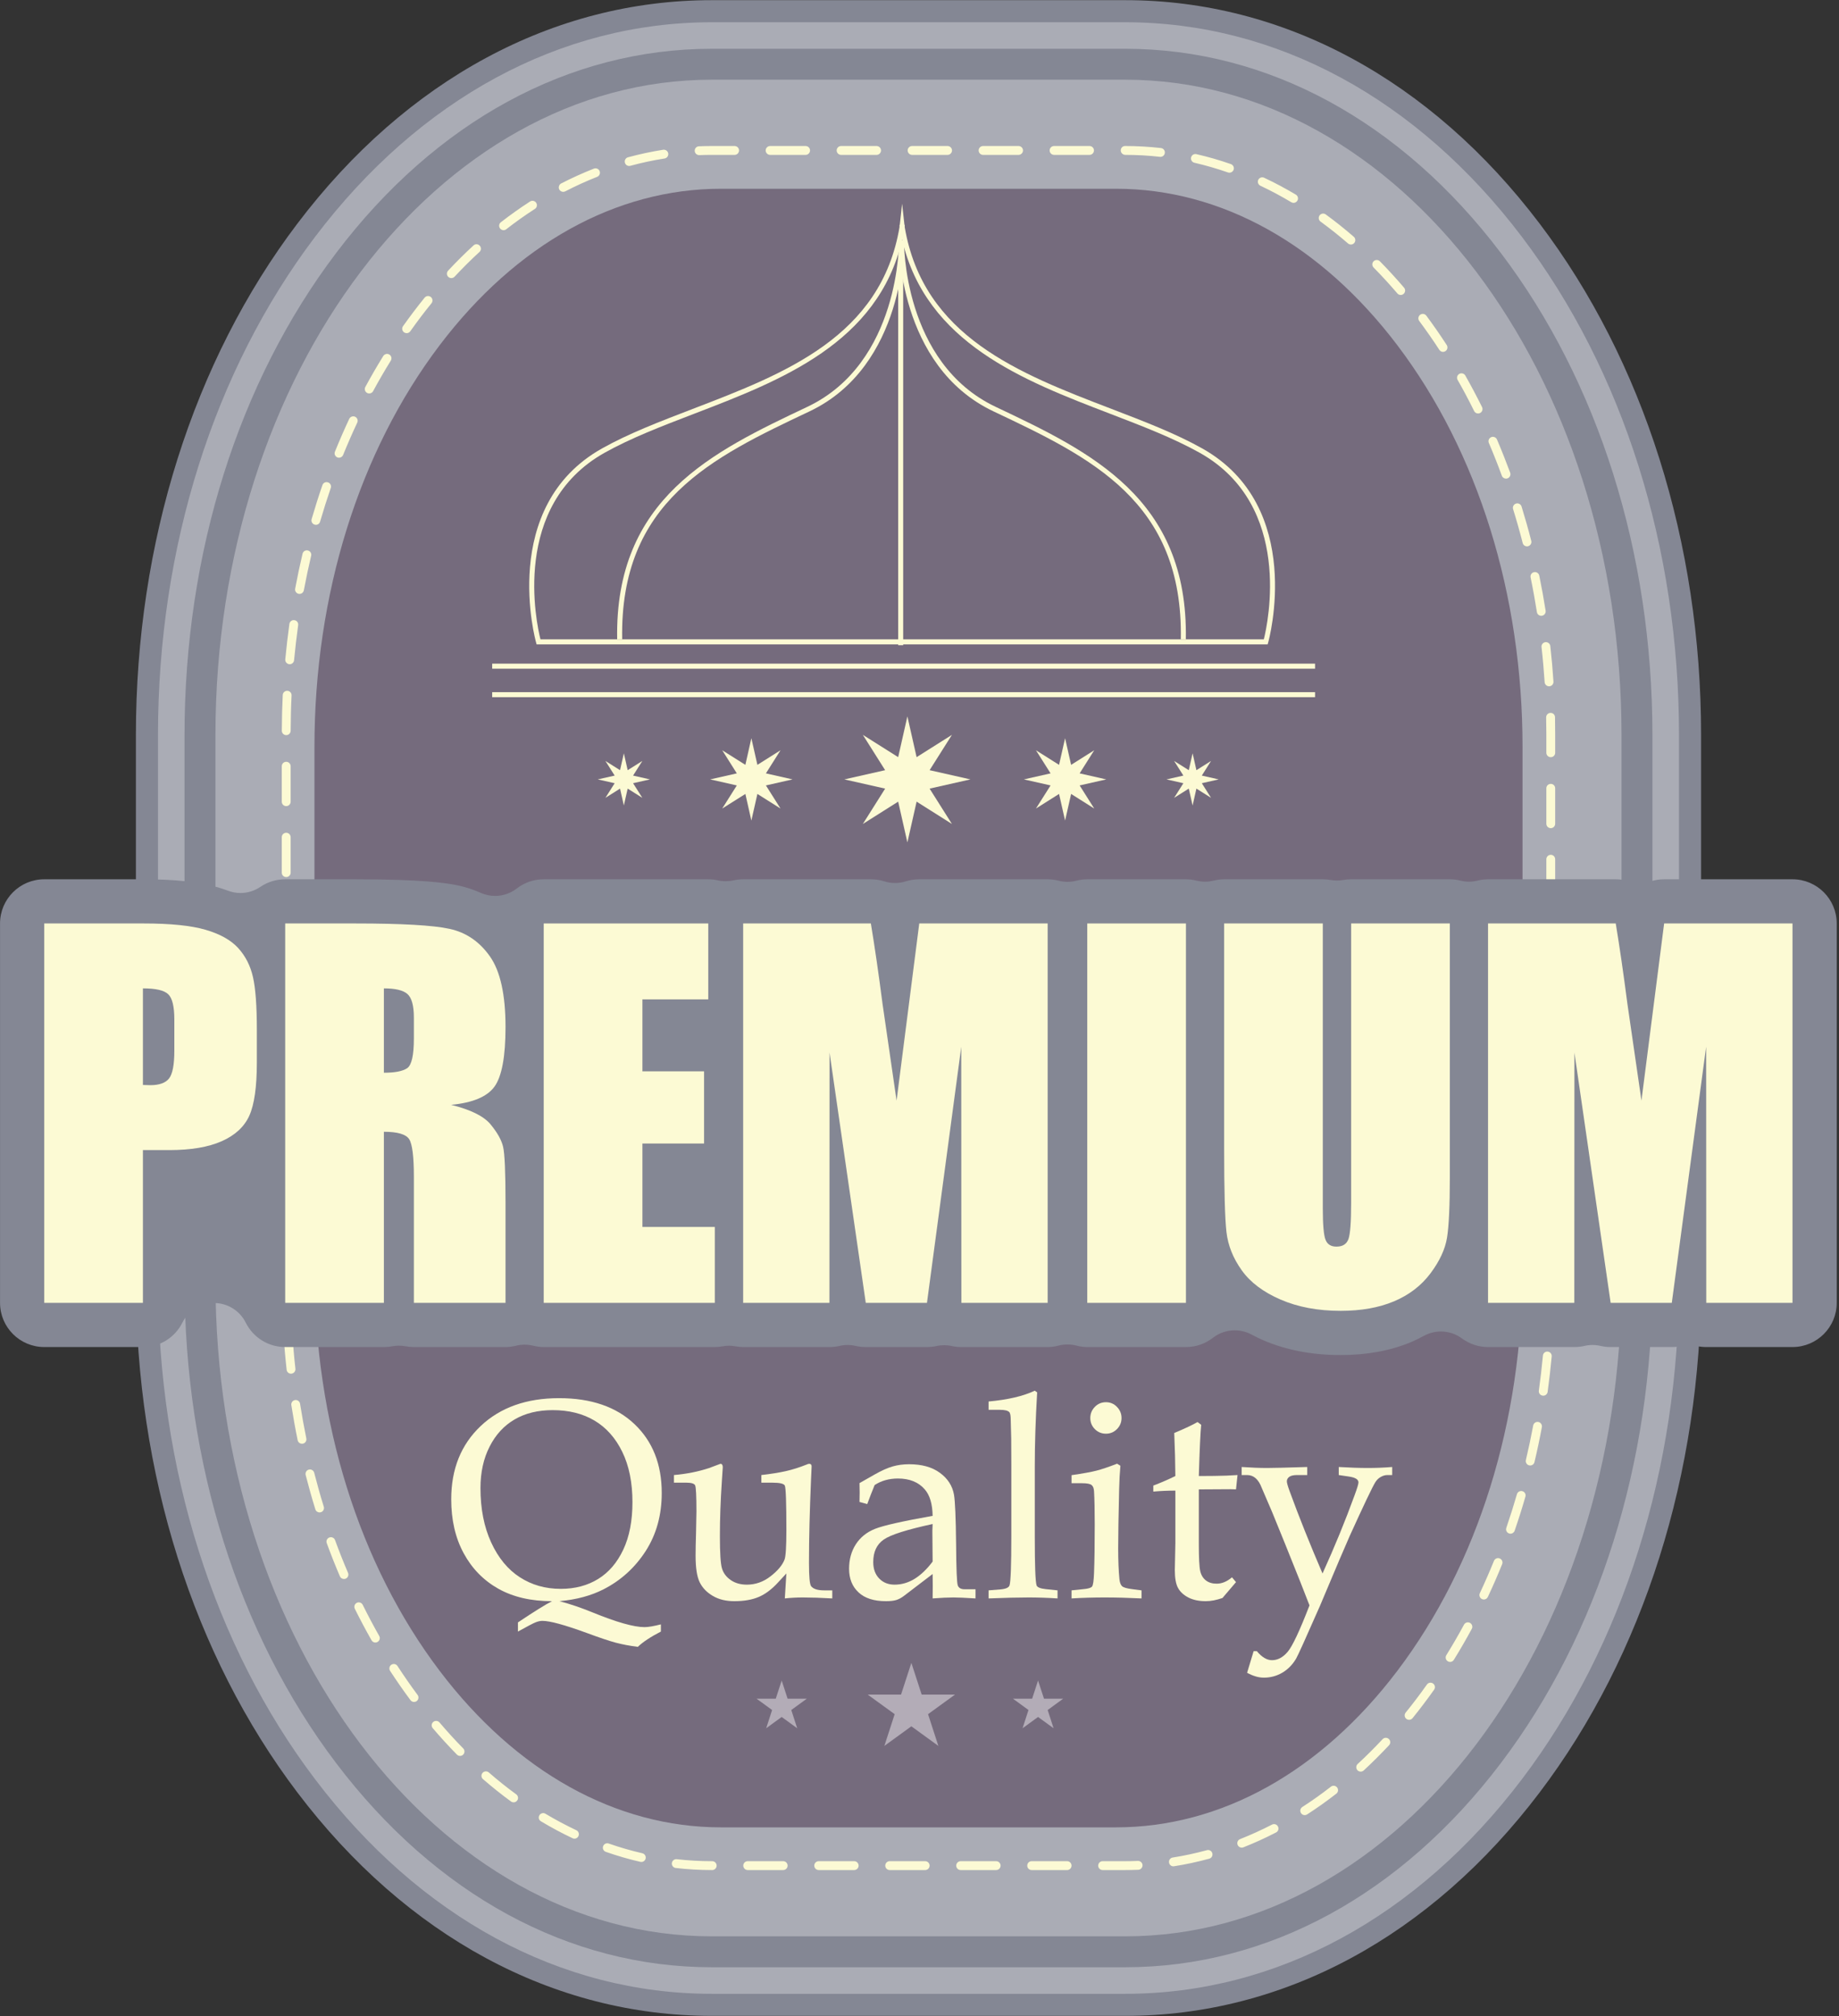 <?xml version="1.0" encoding="UTF-8" standalone="no"?>
<!DOCTYPE svg PUBLIC "-//W3C//DTD SVG 1.1//EN" "http://www.w3.org/Graphics/SVG/1.1/DTD/svg11.dtd">
<svg width="100%" height="100%" viewBox="0 0 197 216" version="1.1" xmlns="http://www.w3.org/2000/svg" xmlns:xlink="http://www.w3.org/1999/xlink" xml:space="preserve" xmlns:serif="http://www.serif.com/" style="fill-rule:evenodd;clip-rule:evenodd;stroke-linejoin:round;stroke-miterlimit:1.414;">
    <rect x="0" y="0" width="197" height="216" fill="#333333" stroke="none"/>
    <g transform="matrix(1,0,0,1,-46.467,-218.554)">
        <g transform="matrix(4.167,0,0,4.167,0,0)">
            <path d="M29.447,104.279C25.383,104.279 21.601,102.24 18.796,98.535C16.119,95 14.645,90.331 14.645,85.389L14.645,71.345C14.645,66.402 16.119,61.733 18.796,58.198C21.601,54.493 25.383,52.453 29.447,52.453L40.08,52.453C44.143,52.453 47.926,54.493 50.731,58.198C53.408,61.733 54.882,66.402 54.882,71.345L54.882,85.389C54.882,90.331 53.408,95 50.731,98.535C47.926,102.24 44.143,104.279 40.08,104.279L29.447,104.279Z" style="fill:rgb(132,135,148);fill-rule:nonzero;"/>
        </g>
        <g transform="matrix(4.167,0,0,4.167,0,0)">
            <path d="M29.447,53.703C25.784,53.703 22.356,55.567 19.793,58.953C17.279,62.272 15.895,66.673 15.895,71.345L15.895,85.389C15.895,90.061 17.279,94.462 19.793,97.781C22.356,101.165 25.784,103.029 29.447,103.029L40.08,103.029C43.742,103.029 47.171,101.165 49.734,97.781C52.248,94.462 53.631,90.061 53.631,85.389L53.631,71.345C53.631,66.673 52.248,62.271 49.734,58.953C47.171,55.567 43.742,53.703 40.08,53.703L29.447,53.703ZM40.08,103.712L29.447,103.712C25.565,103.712 21.944,101.752 19.249,98.192C16.647,94.756 15.213,90.208 15.213,85.389L15.213,71.345C15.213,66.525 16.647,61.978 19.249,58.541C21.944,54.981 25.565,53.021 29.447,53.021L40.08,53.021C43.961,53.021 47.583,54.981 50.278,58.541C52.88,61.978 54.314,66.525 54.314,71.345L54.314,85.389C54.314,90.208 52.88,94.755 50.278,98.192C47.583,101.752 43.961,103.712 40.08,103.712Z" style="fill:rgb(170,172,181);fill-rule:nonzero;"/>
        </g>
        <g transform="matrix(4.167,0,0,4.167,0,0)">
            <path d="M52.836,85.389C52.836,94.692 47.125,102.234 40.08,102.234L29.447,102.234C22.401,102.234 16.69,94.692 16.69,85.389L16.69,71.345C16.69,62.041 22.401,54.498 29.447,54.498L40.08,54.498C47.125,54.498 52.836,62.041 52.836,71.345L52.836,85.389Z" style="fill:rgb(170,172,181);fill-rule:nonzero;"/>
        </g>
        <g transform="matrix(4.167,0,0,4.167,0,0)">
            <path d="M29.684,99.432C26.986,99.432 24.418,98.002 22.452,95.406C20.377,92.666 19.235,88.998 19.235,85.075L19.235,71.659C19.235,67.736 20.377,64.067 22.452,61.327C24.418,58.731 26.986,57.302 29.684,57.302L39.842,57.302C42.541,57.302 45.109,58.731 47.075,61.327C49.149,64.067 50.292,67.736 50.292,71.659L50.292,85.075C50.292,88.998 49.149,92.666 47.075,95.406C45.109,98.002 42.541,99.432 39.842,99.432L29.684,99.432Z" style="fill:rgb(117,107,125);fill-rule:nonzero;"/>
        </g>
        <g transform="matrix(4.167,0,0,4.167,0,0)">
            <path d="M31.862,56.431L30.949,56.431C30.886,56.431 30.835,56.379 30.835,56.317C30.835,56.254 30.886,56.203 30.949,56.203L31.862,56.203C31.924,56.203 31.975,56.254 31.975,56.317C31.975,56.379 31.924,56.431 31.862,56.431ZM33.686,56.431L32.774,56.431C32.711,56.431 32.66,56.379 32.66,56.317C32.66,56.254 32.711,56.203 32.774,56.203L33.686,56.203C33.749,56.203 33.8,56.254 33.8,56.317C33.8,56.379 33.749,56.431 33.686,56.431ZM35.511,56.431L34.599,56.431C34.536,56.431 34.485,56.379 34.485,56.317C34.485,56.254 34.536,56.203 34.599,56.203L35.511,56.203C35.574,56.203 35.625,56.254 35.625,56.317C35.625,56.379 35.574,56.431 35.511,56.431ZM37.336,56.431L36.423,56.431C36.361,56.431 36.31,56.379 36.31,56.317C36.31,56.254 36.361,56.203 36.423,56.203L37.336,56.203C37.398,56.203 37.45,56.254 37.45,56.317C37.45,56.379 37.398,56.431 37.336,56.431ZM39.161,56.431L38.249,56.431C38.186,56.431 38.135,56.379 38.135,56.317C38.135,56.254 38.186,56.203 38.249,56.203L39.161,56.203C39.224,56.203 39.274,56.254 39.274,56.317C39.274,56.379 39.224,56.431 39.161,56.431ZM29.125,56.437C29.064,56.437 29.013,56.389 29.011,56.328C29.008,56.265 29.057,56.212 29.12,56.21C29.228,56.206 29.337,56.203 29.447,56.203L30.037,56.203C30.099,56.203 30.15,56.254 30.15,56.317C30.15,56.379 30.099,56.431 30.037,56.431L29.447,56.431C29.34,56.431 29.235,56.433 29.129,56.437C29.127,56.437 29.126,56.437 29.125,56.437ZM40.984,56.482C40.979,56.482 40.975,56.481 40.971,56.481C40.676,56.447 40.377,56.431 40.08,56.431C40.018,56.431 39.963,56.379 39.963,56.317C39.963,56.254 40.01,56.203 40.073,56.203L40.08,56.203C40.385,56.203 40.693,56.221 40.996,56.255C41.059,56.262 41.104,56.319 41.096,56.381C41.09,56.439 41.041,56.482 40.984,56.482ZM27.326,56.716C27.275,56.716 27.23,56.683 27.216,56.632C27.199,56.572 27.235,56.51 27.295,56.493C27.593,56.412 27.897,56.347 28.2,56.299C28.261,56.29 28.32,56.332 28.33,56.394C28.339,56.457 28.296,56.515 28.235,56.524C27.941,56.57 27.645,56.633 27.356,56.712C27.345,56.715 27.335,56.716 27.326,56.716ZM42.757,56.889C42.745,56.889 42.732,56.887 42.72,56.883C42.436,56.784 42.145,56.7 41.856,56.633C41.795,56.619 41.757,56.558 41.771,56.497C41.785,56.436 41.846,56.398 41.907,56.412C42.204,56.48 42.503,56.566 42.795,56.668C42.854,56.689 42.885,56.754 42.865,56.813C42.848,56.86 42.804,56.889 42.757,56.889ZM25.629,57.381C25.588,57.381 25.548,57.359 25.528,57.32C25.5,57.264 25.522,57.195 25.577,57.166C25.853,57.024 26.135,56.896 26.418,56.785C26.477,56.762 26.543,56.79 26.566,56.849C26.589,56.907 26.56,56.973 26.502,56.996C26.226,57.104 25.95,57.23 25.682,57.369C25.665,57.377 25.647,57.381 25.629,57.381ZM44.405,57.665C44.386,57.665 44.366,57.659 44.347,57.648C44.087,57.493 43.82,57.35 43.552,57.224C43.496,57.197 43.472,57.129 43.498,57.073C43.525,57.016 43.593,56.992 43.649,57.019C43.924,57.148 44.198,57.294 44.464,57.453C44.518,57.485 44.536,57.555 44.503,57.609C44.482,57.644 44.444,57.665 44.405,57.665ZM24.097,58.367C24.063,58.367 24.029,58.352 24.007,58.323C23.968,58.273 23.977,58.202 24.027,58.163C24.272,57.973 24.524,57.793 24.779,57.629C24.831,57.595 24.901,57.61 24.936,57.664C24.97,57.716 24.955,57.787 24.902,57.82C24.653,57.98 24.406,58.156 24.167,58.342C24.146,58.359 24.121,58.367 24.097,58.367ZM45.879,58.736C45.853,58.736 45.827,58.727 45.805,58.708C45.575,58.509 45.338,58.32 45.099,58.146C45.048,58.109 45.038,58.038 45.074,57.987C45.111,57.936 45.182,57.925 45.233,57.962C45.477,58.14 45.719,58.333 45.954,58.537C46.001,58.578 46.006,58.649 45.965,58.697C45.943,58.723 45.911,58.736 45.879,58.736ZM22.754,59.599C22.726,59.599 22.698,59.589 22.676,59.568C22.63,59.526 22.628,59.454 22.671,59.408C22.882,59.182 23.102,58.963 23.324,58.759C23.37,58.716 23.442,58.719 23.484,58.766C23.527,58.812 23.524,58.884 23.478,58.926C23.26,59.126 23.044,59.341 22.837,59.563C22.815,59.587 22.784,59.599 22.754,59.599ZM47.16,60.033C47.128,60.033 47.096,60.02 47.074,59.993C46.876,59.762 46.671,59.538 46.463,59.327C46.419,59.282 46.419,59.21 46.464,59.166C46.509,59.122 46.581,59.123 46.625,59.167C46.836,59.382 47.045,59.61 47.247,59.846C47.287,59.894 47.281,59.965 47.233,60.006C47.212,60.024 47.186,60.033 47.16,60.033ZM21.605,61.015C21.582,61.015 21.559,61.008 21.539,60.994C21.488,60.957 21.476,60.887 21.512,60.835C21.602,60.709 21.693,60.584 21.786,60.461C21.878,60.339 21.972,60.22 22.067,60.102C22.106,60.054 22.178,60.046 22.227,60.085C22.276,60.125 22.283,60.197 22.244,60.246C22.15,60.361 22.058,60.479 21.967,60.599C21.876,60.72 21.786,60.842 21.698,60.967C21.675,60.998 21.641,61.015 21.605,61.015ZM48.249,61.496C48.211,61.496 48.174,61.477 48.153,61.444C47.988,61.19 47.814,60.94 47.636,60.701C47.599,60.65 47.609,60.58 47.66,60.542C47.71,60.504 47.781,60.515 47.819,60.565C47.999,60.808 48.176,61.062 48.343,61.32C48.377,61.373 48.363,61.443 48.31,61.477C48.291,61.49 48.27,61.496 48.249,61.496ZM20.643,62.565C20.625,62.565 20.606,62.561 20.589,62.552C20.534,62.522 20.513,62.453 20.543,62.398C20.689,62.127 20.845,61.859 21.004,61.602C21.038,61.549 21.107,61.532 21.161,61.565C21.214,61.598 21.231,61.668 21.197,61.722C21.04,61.976 20.887,62.239 20.743,62.506C20.723,62.544 20.684,62.565 20.643,62.565ZM49.149,63.08C49.107,63.08 49.067,63.056 49.047,63.016C48.914,62.745 48.771,62.476 48.623,62.217C48.592,62.162 48.611,62.093 48.666,62.062C48.72,62.031 48.79,62.05 48.821,62.104C48.97,62.368 49.115,62.641 49.251,62.915C49.279,62.972 49.256,63.04 49.2,63.068C49.184,63.076 49.166,63.08 49.149,63.08ZM19.867,64.217C19.853,64.217 19.838,64.215 19.825,64.209C19.766,64.186 19.738,64.119 19.762,64.061C19.877,63.776 20.001,63.493 20.129,63.219C20.156,63.162 20.224,63.137 20.281,63.164C20.337,63.191 20.362,63.258 20.335,63.315C20.208,63.586 20.086,63.865 19.972,64.146C19.955,64.19 19.912,64.217 19.867,64.217ZM49.867,64.755C49.82,64.755 49.777,64.727 49.76,64.681C49.656,64.397 49.544,64.113 49.426,63.838C49.401,63.781 49.428,63.714 49.486,63.689C49.543,63.665 49.61,63.691 49.635,63.749C49.754,64.028 49.868,64.315 49.974,64.602C49.995,64.661 49.965,64.727 49.906,64.748C49.893,64.753 49.88,64.755 49.867,64.755ZM19.272,65.943C19.261,65.943 19.251,65.941 19.24,65.938C19.18,65.921 19.145,65.858 19.162,65.797C19.248,65.503 19.341,65.208 19.44,64.921C19.46,64.862 19.524,64.831 19.584,64.852C19.644,64.872 19.675,64.936 19.654,64.996C19.557,65.279 19.465,65.57 19.38,65.861C19.366,65.911 19.321,65.943 19.272,65.943ZM50.406,66.496C50.355,66.496 50.309,66.462 50.296,66.411C50.221,66.117 50.138,65.824 50.049,65.539C50.031,65.479 50.064,65.415 50.125,65.396C50.184,65.378 50.249,65.412 50.267,65.472C50.356,65.76 50.44,66.057 50.516,66.354C50.532,66.415 50.495,66.477 50.434,66.493C50.425,66.495 50.415,66.496 50.406,66.496ZM18.851,67.719C18.844,67.719 18.837,67.718 18.83,67.717C18.768,67.705 18.727,67.646 18.739,67.584C18.795,67.284 18.859,66.981 18.929,66.686C18.943,66.624 19.004,66.587 19.066,66.602C19.127,66.616 19.165,66.677 19.15,66.738C19.081,67.03 19.018,67.329 18.962,67.626C18.952,67.681 18.904,67.719 18.851,67.719ZM50.773,68.282C50.718,68.282 50.669,68.242 50.661,68.186C50.614,67.888 50.56,67.587 50.499,67.294C50.487,67.232 50.526,67.172 50.587,67.16C50.649,67.147 50.709,67.186 50.722,67.248C50.783,67.545 50.838,67.849 50.885,68.15C50.895,68.212 50.853,68.271 50.791,68.28C50.785,68.281 50.779,68.282 50.773,68.282ZM18.598,69.527C18.595,69.527 18.591,69.526 18.588,69.526C18.525,69.52 18.48,69.465 18.485,69.402C18.514,69.098 18.549,68.791 18.591,68.49C18.6,68.428 18.658,68.384 18.719,68.394C18.782,68.402 18.825,68.459 18.816,68.522C18.775,68.82 18.74,69.123 18.711,69.424C18.706,69.482 18.657,69.527 18.598,69.527ZM50.973,70.094C50.914,70.094 50.864,70.048 50.86,69.988C50.84,69.686 50.814,69.383 50.78,69.084C50.773,69.022 50.819,68.966 50.881,68.959C50.942,68.953 51,68.997 51.006,69.06C51.04,69.361 51.067,69.668 51.087,69.973C51.091,70.036 51.043,70.09 50.981,70.094C50.978,70.094 50.976,70.094 50.973,70.094ZM18.509,71.35L18.508,71.35C18.446,71.349 18.395,71.298 18.396,71.235C18.397,70.93 18.405,70.622 18.42,70.318C18.423,70.255 18.476,70.207 18.539,70.21C18.602,70.213 18.65,70.266 18.647,70.329C18.632,70.629 18.625,70.935 18.623,71.237C18.623,71.299 18.572,71.35 18.509,71.35ZM51.018,71.917C50.955,71.917 50.904,71.867 50.904,71.804L50.904,71.345C50.904,71.194 50.902,71.044 50.899,70.894C50.898,70.831 50.948,70.779 51.01,70.778C51.077,70.776 51.125,70.826 51.127,70.889C51.13,71.04 51.131,71.192 51.131,71.345L51.131,71.804C51.131,71.867 51.081,71.917 51.018,71.917ZM18.509,73.175C18.446,73.175 18.395,73.124 18.395,73.061L18.395,72.149C18.395,72.086 18.446,72.035 18.509,72.035C18.572,72.035 18.623,72.086 18.623,72.149L18.623,73.061C18.623,73.124 18.572,73.175 18.509,73.175ZM51.018,73.742C50.955,73.742 50.904,73.691 50.904,73.628L50.904,72.716C50.904,72.653 50.955,72.603 51.018,72.603C51.081,72.603 51.131,72.653 51.131,72.716L51.131,73.628C51.131,73.691 51.081,73.742 51.018,73.742ZM18.509,74.999C18.446,74.999 18.395,74.949 18.395,74.886L18.395,73.974C18.395,73.911 18.446,73.86 18.509,73.86C18.572,73.86 18.623,73.911 18.623,73.974L18.623,74.886C18.623,74.949 18.572,74.999 18.509,74.999ZM51.018,75.567C50.955,75.567 50.904,75.516 50.904,75.454L50.904,74.541C50.904,74.478 50.955,74.427 51.018,74.427C51.081,74.427 51.131,74.478 51.131,74.541L51.131,75.454C51.131,75.516 51.081,75.567 51.018,75.567ZM18.509,76.825C18.446,76.825 18.395,76.773 18.395,76.711L18.395,75.798C18.395,75.736 18.446,75.685 18.509,75.685C18.572,75.685 18.623,75.736 18.623,75.798L18.623,76.711C18.623,76.773 18.572,76.825 18.509,76.825ZM51.018,77.392C50.955,77.392 50.904,77.341 50.904,77.278L50.904,76.366C50.904,76.303 50.955,76.252 51.018,76.252C51.081,76.252 51.131,76.303 51.131,76.366L51.131,77.278C51.131,77.341 51.081,77.392 51.018,77.392ZM18.509,78.649C18.446,78.649 18.395,78.599 18.395,78.536L18.395,77.623C18.395,77.561 18.446,77.51 18.509,77.51C18.572,77.51 18.623,77.561 18.623,77.623L18.623,78.536C18.623,78.599 18.572,78.649 18.509,78.649ZM51.018,79.216C50.955,79.216 50.904,79.166 50.904,79.103L50.904,78.19C50.904,78.128 50.955,78.077 51.018,78.077C51.081,78.077 51.131,78.128 51.131,78.19L51.131,79.103C51.131,79.166 51.081,79.216 51.018,79.216ZM18.509,80.474C18.446,80.474 18.395,80.423 18.395,80.36L18.395,79.448C18.395,79.385 18.446,79.334 18.509,79.334C18.572,79.334 18.623,79.385 18.623,79.448L18.623,80.36C18.623,80.423 18.572,80.474 18.509,80.474ZM51.018,81.041C50.955,81.041 50.904,80.991 50.904,80.928L50.904,80.015C50.904,79.953 50.955,79.902 51.018,79.902C51.081,79.902 51.131,79.953 51.131,80.015L51.131,80.928C51.131,80.991 51.081,81.041 51.018,81.041ZM18.509,82.299C18.446,82.299 18.395,82.248 18.395,82.185L18.395,81.273C18.395,81.21 18.446,81.159 18.509,81.159C18.572,81.159 18.623,81.21 18.623,81.273L18.623,82.185C18.623,82.248 18.572,82.299 18.509,82.299ZM51.018,82.866C50.955,82.866 50.904,82.815 50.904,82.752L50.904,81.84C50.904,81.778 50.955,81.727 51.018,81.727C51.081,81.727 51.131,81.778 51.131,81.84L51.131,82.752C51.131,82.815 51.081,82.866 51.018,82.866ZM18.509,84.124C18.446,84.124 18.395,84.073 18.395,84.01L18.395,83.098C18.395,83.035 18.446,82.984 18.509,82.984C18.572,82.984 18.623,83.035 18.623,83.098L18.623,84.01C18.623,84.073 18.572,84.124 18.509,84.124ZM51.018,84.691C50.955,84.691 50.904,84.64 50.904,84.578L50.904,83.665C50.904,83.602 50.955,83.551 51.018,83.551C51.081,83.551 51.131,83.602 51.131,83.665L51.131,84.578C51.131,84.64 51.081,84.691 51.018,84.691ZM18.513,85.949C18.452,85.949 18.401,85.899 18.4,85.837C18.397,85.688 18.395,85.539 18.395,85.389L18.395,84.922C18.395,84.86 18.446,84.809 18.509,84.809C18.572,84.809 18.623,84.86 18.623,84.922L18.623,85.389C18.623,85.537 18.624,85.685 18.627,85.832C18.628,85.895 18.579,85.947 18.516,85.949C18.515,85.949 18.514,85.949 18.513,85.949ZM50.994,86.517C50.992,86.517 50.99,86.517 50.988,86.516C50.925,86.513 50.877,86.46 50.88,86.397C50.894,86.097 50.902,85.792 50.904,85.49C50.904,85.427 50.958,85.378 51.018,85.376C51.081,85.377 51.131,85.428 51.131,85.491C51.129,85.796 51.122,86.105 51.107,86.408C51.104,86.469 51.054,86.517 50.994,86.517ZM18.632,87.768C18.575,87.768 18.526,87.725 18.52,87.667C18.486,87.366 18.46,87.058 18.439,86.753C18.436,86.691 18.483,86.637 18.545,86.633C18.607,86.628 18.662,86.676 18.667,86.738C18.686,87.04 18.712,87.344 18.746,87.642C18.752,87.704 18.707,87.76 18.645,87.767C18.641,87.768 18.636,87.768 18.632,87.768ZM50.824,88.334C50.819,88.334 50.814,88.333 50.808,88.332C50.746,88.324 50.703,88.267 50.711,88.205C50.752,87.907 50.788,87.604 50.816,87.303C50.821,87.24 50.876,87.194 50.939,87.2C51.002,87.206 51.048,87.261 51.042,87.324C51.014,87.628 50.978,87.935 50.937,88.236C50.928,88.293 50.88,88.334 50.824,88.334ZM18.915,89.569C18.862,89.569 18.814,89.532 18.803,89.478C18.742,89.181 18.688,88.877 18.641,88.576C18.631,88.514 18.673,88.456 18.735,88.446C18.797,88.436 18.856,88.478 18.865,88.54C18.912,88.838 18.966,89.139 19.026,89.433C19.039,89.494 18.999,89.554 18.938,89.567C18.93,89.568 18.922,89.569 18.915,89.569ZM50.489,90.128C50.48,90.128 50.471,90.127 50.462,90.125C50.401,90.111 50.364,90.049 50.378,89.988C50.447,89.697 50.51,89.398 50.566,89.1C50.577,89.039 50.636,88.998 50.698,89.009C50.76,89.021 50.8,89.081 50.789,89.142C50.733,89.443 50.669,89.746 50.599,90.04C50.587,90.093 50.54,90.128 50.489,90.128ZM19.366,91.335C19.318,91.335 19.273,91.304 19.258,91.255C19.168,90.965 19.085,90.668 19.009,90.373C18.994,90.311 19.03,90.249 19.091,90.234C19.152,90.218 19.213,90.255 19.229,90.316C19.304,90.608 19.386,90.902 19.475,91.188C19.494,91.248 19.46,91.311 19.4,91.33C19.389,91.333 19.377,91.335 19.366,91.335ZM49.982,91.882C49.97,91.882 49.957,91.88 49.945,91.875C49.885,91.855 49.854,91.79 49.875,91.731C49.972,91.448 50.064,91.157 50.148,90.866C50.166,90.806 50.228,90.771 50.289,90.789C50.349,90.806 50.384,90.869 50.366,90.929C50.281,91.224 50.188,91.518 50.089,91.805C50.073,91.852 50.029,91.882 49.982,91.882ZM19.993,93.046C19.949,93.046 19.907,93.021 19.889,92.978C19.77,92.699 19.656,92.412 19.551,92.124C19.529,92.065 19.56,92 19.619,91.979C19.677,91.957 19.743,91.987 19.764,92.046C19.868,92.33 19.98,92.614 20.098,92.888C20.123,92.946 20.096,93.013 20.038,93.038C20.023,93.044 20.008,93.046 19.993,93.046ZM49.297,93.574C49.281,93.574 49.265,93.57 49.249,93.563C49.192,93.536 49.168,93.469 49.194,93.412C49.321,93.141 49.443,92.861 49.557,92.581C49.581,92.522 49.647,92.494 49.705,92.518C49.763,92.541 49.791,92.607 49.768,92.665C49.652,92.951 49.529,93.234 49.4,93.508C49.381,93.549 49.34,93.574 49.297,93.574ZM20.801,94.68C20.762,94.68 20.724,94.66 20.703,94.623C20.553,94.359 20.408,94.086 20.272,93.811C20.245,93.755 20.268,93.687 20.324,93.659C20.38,93.631 20.449,93.655 20.476,93.711C20.61,93.982 20.753,94.251 20.9,94.511C20.931,94.565 20.912,94.634 20.857,94.665C20.84,94.675 20.821,94.68 20.801,94.68ZM48.43,95.179C48.409,95.179 48.388,95.173 48.37,95.162C48.316,95.129 48.3,95.059 48.333,95.005C48.49,94.751 48.643,94.488 48.787,94.221C48.816,94.166 48.885,94.145 48.941,94.175C48.996,94.205 49.017,94.274 48.987,94.329C48.84,94.6 48.686,94.868 48.526,95.125C48.505,95.16 48.468,95.179 48.43,95.179ZM21.795,96.208C21.76,96.208 21.726,96.192 21.704,96.162C21.523,95.919 21.347,95.665 21.179,95.408C21.146,95.355 21.16,95.285 21.213,95.25C21.266,95.216 21.336,95.231 21.37,95.284C21.535,95.538 21.709,95.788 21.886,96.027C21.924,96.077 21.913,96.148 21.863,96.186C21.842,96.201 21.818,96.208 21.795,96.208ZM47.376,96.667C47.351,96.667 47.325,96.659 47.304,96.642C47.255,96.603 47.248,96.531 47.287,96.482C47.379,96.369 47.47,96.252 47.56,96.134C47.652,96.013 47.744,95.887 47.833,95.761C47.87,95.709 47.94,95.697 47.992,95.734C48.043,95.77 48.055,95.841 48.019,95.892C47.928,96.02 47.835,96.148 47.741,96.271C47.65,96.392 47.558,96.51 47.464,96.625C47.441,96.653 47.409,96.667 47.376,96.667ZM22.978,97.595C22.948,97.595 22.919,97.583 22.897,97.561C22.686,97.346 22.477,97.118 22.276,96.882C22.235,96.834 22.241,96.762 22.289,96.722C22.336,96.681 22.408,96.687 22.449,96.734C22.646,96.966 22.851,97.191 23.059,97.402C23.103,97.446 23.102,97.518 23.058,97.562C23.036,97.584 23.006,97.595 22.978,97.595ZM46.131,97.999C46.1,97.999 46.07,97.987 46.047,97.963C46.005,97.916 46.008,97.845 46.054,97.802C46.272,97.602 46.487,97.387 46.694,97.165C46.737,97.119 46.809,97.117 46.855,97.16C46.901,97.203 46.903,97.274 46.861,97.32C46.649,97.546 46.43,97.765 46.208,97.97C46.186,97.99 46.158,97.999 46.131,97.999ZM24.355,98.789C24.332,98.789 24.308,98.782 24.288,98.767C24.044,98.589 23.802,98.395 23.567,98.192C23.52,98.151 23.515,98.079 23.556,98.032C23.598,97.984 23.669,97.979 23.717,98.02C23.946,98.22 24.183,98.409 24.422,98.583C24.473,98.621 24.484,98.691 24.447,98.742C24.424,98.773 24.39,98.789 24.355,98.789ZM44.692,99.118C44.655,99.118 44.619,99.1 44.597,99.066C44.563,99.014 44.578,98.943 44.63,98.909C44.879,98.749 45.127,98.573 45.366,98.386C45.415,98.348 45.486,98.357 45.525,98.406C45.564,98.456 45.555,98.527 45.505,98.566C45.261,98.756 45.008,98.936 44.754,99.1C44.735,99.112 44.713,99.118 44.692,99.118ZM25.919,99.723C25.903,99.723 25.887,99.719 25.871,99.712C25.596,99.582 25.323,99.436 25.057,99.276C25.002,99.245 24.985,99.175 25.018,99.121C25.05,99.067 25.12,99.049 25.173,99.082C25.433,99.237 25.7,99.38 25.968,99.506C26.024,99.533 26.049,99.601 26.022,99.657C26.002,99.699 25.962,99.723 25.919,99.723ZM43.073,99.954C43.028,99.954 42.985,99.927 42.967,99.882C42.944,99.823 42.973,99.757 43.032,99.734C43.307,99.625 43.583,99.5 43.852,99.361C43.907,99.333 43.976,99.354 44.004,99.41C44.034,99.466 44.012,99.535 43.956,99.563C43.681,99.706 43.398,99.834 43.115,99.946C43.101,99.951 43.087,99.954 43.073,99.954ZM27.638,100.322C27.63,100.322 27.621,100.321 27.612,100.319C27.315,100.251 27.017,100.164 26.725,100.062C26.666,100.041 26.635,99.977 26.656,99.918C26.676,99.858 26.741,99.828 26.8,99.848C27.084,99.948 27.375,100.031 27.664,100.098C27.725,100.112 27.763,100.173 27.749,100.234C27.737,100.287 27.69,100.322 27.638,100.322ZM41.316,100.434C41.261,100.434 41.213,100.394 41.204,100.337C41.194,100.275 41.237,100.217 41.299,100.208C41.592,100.162 41.888,100.098 42.178,100.019C42.238,100.002 42.301,100.038 42.317,100.098C42.334,100.159 42.298,100.221 42.238,100.238C41.94,100.319 41.636,100.385 41.334,100.432C41.328,100.433 41.322,100.434 41.316,100.434ZM29.46,100.53L29.447,100.53C29.139,100.53 28.829,100.512 28.523,100.477C28.461,100.47 28.416,100.413 28.423,100.351C28.431,100.289 28.487,100.244 28.549,100.251C28.846,100.285 29.148,100.302 29.447,100.302L29.46,100.302C29.523,100.302 29.574,100.353 29.574,100.416C29.574,100.479 29.523,100.53 29.46,100.53ZM31.285,100.53L30.373,100.53C30.31,100.53 30.259,100.479 30.259,100.416C30.259,100.353 30.31,100.302 30.373,100.302L31.285,100.302C31.348,100.302 31.399,100.353 31.399,100.416C31.399,100.479 31.348,100.53 31.285,100.53ZM33.11,100.53L32.198,100.53C32.135,100.53 32.084,100.479 32.084,100.416C32.084,100.353 32.135,100.302 32.198,100.302L33.11,100.302C33.173,100.302 33.224,100.353 33.224,100.416C33.224,100.479 33.173,100.53 33.11,100.53ZM34.935,100.53L34.022,100.53C33.96,100.53 33.909,100.479 33.909,100.416C33.909,100.353 33.96,100.302 34.022,100.302L34.935,100.302C34.998,100.302 35.049,100.353 35.049,100.416C35.049,100.479 34.998,100.53 34.935,100.53ZM36.76,100.53L35.847,100.53C35.785,100.53 35.733,100.479 35.733,100.416C35.733,100.353 35.785,100.302 35.847,100.302L36.76,100.302C36.822,100.302 36.874,100.353 36.874,100.416C36.874,100.479 36.822,100.53 36.76,100.53ZM38.585,100.53L37.672,100.53C37.609,100.53 37.559,100.479 37.559,100.416C37.559,100.353 37.609,100.302 37.672,100.302L38.585,100.302C38.647,100.302 38.698,100.353 38.698,100.416C38.698,100.479 38.647,100.53 38.585,100.53ZM40.08,100.53L39.497,100.53C39.434,100.53 39.383,100.479 39.383,100.416C39.383,100.353 39.434,100.302 39.497,100.302L40.08,100.302C40.189,100.302 40.296,100.3 40.404,100.295C40.468,100.293 40.52,100.342 40.523,100.404C40.525,100.467 40.477,100.52 40.414,100.523C40.303,100.527 40.191,100.53 40.08,100.53Z" style="fill:rgb(252,250,212);fill-rule:nonzero;"/>
        </g>
        <g transform="matrix(4.167,0,0,4.167,0,0)">
            <path d="M45.616,87.289C44.88,87.289 44.209,87.16 43.622,86.906C43.529,86.866 43.432,86.818 43.316,86.757C43.182,86.687 43.037,86.653 42.892,86.653C42.694,86.653 42.497,86.717 42.334,86.844C42.132,87 41.892,87.083 41.639,87.083L39.102,87.083C39.011,87.083 38.918,87.071 38.819,87.045C38.745,87.026 38.668,87.017 38.593,87.017C38.517,87.017 38.441,87.026 38.367,87.045C38.268,87.071 38.175,87.083 38.084,87.083L35.866,87.083C35.783,87.083 35.7,87.075 35.619,87.057C35.555,87.042 35.489,87.036 35.423,87.036C35.357,87.036 35.292,87.042 35.227,87.057C35.147,87.075 35.064,87.083 34.981,87.083L33.408,87.083C33.32,87.083 33.233,87.074 33.148,87.054C33.08,87.038 33.011,87.03 32.941,87.03C32.872,87.03 32.802,87.038 32.735,87.054C32.65,87.074 32.563,87.083 32.474,87.083L30.256,87.083C30.194,87.083 30.127,87.077 30.053,87.064C30,87.054 29.946,87.049 29.892,87.049C29.838,87.049 29.784,87.054 29.731,87.064C29.657,87.077 29.59,87.083 29.527,87.083L25.129,87.083C25.042,87.083 24.952,87.072 24.856,87.048C24.784,87.031 24.711,87.022 24.638,87.022C24.564,87.022 24.491,87.031 24.42,87.048C24.324,87.072 24.234,87.083 24.147,87.083L21.791,87.083C21.718,87.083 21.646,87.077 21.575,87.063C21.519,87.053 21.462,87.047 21.405,87.047C21.348,87.047 21.291,87.053 21.235,87.063C21.165,87.077 21.092,87.083 21.02,87.083L18.483,87.083C18.051,87.083 17.662,86.842 17.467,86.453C17.313,86.145 16.999,85.951 16.654,85.951C16.31,85.951 15.995,86.145 15.841,86.453C15.647,86.842 15.257,87.083 14.825,87.083L12.289,87.083C11.662,87.083 11.152,86.574 11.152,85.947L11.152,76.192C11.152,75.565 11.662,75.056 12.289,75.056L14.843,75.056C15.65,75.056 16.276,75.123 16.755,75.264C16.835,75.287 16.919,75.315 17.018,75.352C17.121,75.39 17.228,75.409 17.334,75.409C17.514,75.409 17.692,75.355 17.845,75.251C18.034,75.123 18.254,75.056 18.483,75.056L20.278,75.056C21.998,75.056 22.627,75.149 22.952,75.22C23.142,75.262 23.328,75.324 23.507,75.404C23.627,75.457 23.753,75.484 23.879,75.484C24.078,75.484 24.274,75.419 24.436,75.293C24.637,75.138 24.877,75.056 25.129,75.056L29.359,75.056C29.439,75.056 29.523,75.065 29.608,75.084C29.674,75.099 29.741,75.106 29.808,75.106C29.875,75.106 29.941,75.099 30.007,75.084C30.092,75.065 30.176,75.056 30.256,75.056L33.539,75.056C33.657,75.056 33.773,75.074 33.884,75.109C33.974,75.138 34.068,75.152 34.161,75.152C34.254,75.152 34.348,75.138 34.438,75.109C34.549,75.074 34.665,75.056 34.783,75.056L38.084,75.056C38.175,75.056 38.268,75.068 38.367,75.093C38.441,75.112 38.517,75.122 38.593,75.122C38.668,75.122 38.745,75.112 38.819,75.093C38.918,75.068 39.011,75.056 39.102,75.056L41.639,75.056C41.726,75.056 41.815,75.067 41.912,75.091C41.983,75.108 42.057,75.118 42.13,75.118C42.203,75.118 42.276,75.108 42.348,75.091C42.444,75.067 42.533,75.056 42.621,75.056L45.157,75.056C45.226,75.056 45.294,75.061 45.361,75.074C45.414,75.083 45.468,75.088 45.522,75.088C45.576,75.088 45.63,75.083 45.683,75.074C45.75,75.061 45.818,75.056 45.886,75.056L48.423,75.056C48.511,75.056 48.6,75.067 48.697,75.091C48.768,75.108 48.841,75.118 48.915,75.118C48.988,75.118 49.061,75.108 49.132,75.091C49.229,75.067 49.318,75.056 49.405,75.056L52.688,75.056C52.806,75.056 52.922,75.074 53.033,75.109C53.123,75.138 53.216,75.152 53.31,75.152C53.403,75.152 53.496,75.138 53.586,75.109C53.698,75.074 53.814,75.056 53.932,75.056L57.232,75.056C57.859,75.056 58.369,75.565 58.369,76.192L58.369,85.947C58.369,86.574 57.859,87.083 57.232,87.083L55.015,87.083C54.932,87.083 54.848,87.075 54.768,87.057C54.704,87.042 54.638,87.036 54.572,87.036C54.506,87.036 54.44,87.042 54.376,87.057C54.295,87.075 54.213,87.083 54.129,87.083L52.557,87.083C52.469,87.083 52.381,87.074 52.297,87.054C52.229,87.038 52.16,87.03 52.09,87.03C52.021,87.03 51.952,87.038 51.883,87.054C51.799,87.074 51.711,87.083 51.623,87.083L49.405,87.083C49.163,87.083 48.931,87.006 48.733,86.861C48.574,86.743 48.384,86.683 48.193,86.683C48.044,86.683 47.895,86.72 47.759,86.793C47.638,86.86 47.529,86.913 47.426,86.956C46.9,87.176 46.291,87.289 45.616,87.289Z" style="fill:rgb(132,135,148);fill-rule:nonzero;"/>
        </g>
        <g transform="matrix(4.167,0,0,4.167,0,0)">
            <path d="M14.825,77.861L14.825,80.344C14.897,80.348 14.96,80.35 15.012,80.35C15.245,80.35 15.407,80.292 15.497,80.178C15.587,80.063 15.633,79.825 15.633,79.464L15.633,78.663C15.633,78.329 15.581,78.112 15.476,78.012C15.372,77.911 15.155,77.861 14.825,77.861ZM12.289,76.192L14.843,76.192C15.534,76.192 16.065,76.246 16.437,76.355C16.809,76.463 17.088,76.62 17.275,76.825C17.461,77.03 17.588,77.277 17.654,77.569C17.721,77.86 17.754,78.311 17.754,78.921L17.754,79.771C17.754,80.394 17.689,80.848 17.561,81.133C17.433,81.418 17.196,81.637 16.853,81.79C16.51,81.942 16.061,82.019 15.506,82.019L14.825,82.019L14.825,85.947L12.289,85.947L12.289,76.192Z" style="fill:rgb(252,250,212);fill-rule:nonzero;"/>
        </g>
        <g transform="matrix(4.167,0,0,4.167,0,0)">
            <path d="M21.02,77.861L21.02,80.03C21.305,80.03 21.504,79.991 21.619,79.913C21.733,79.834 21.791,79.581 21.791,79.15L21.791,78.614C21.791,78.305 21.735,78.102 21.625,78.006C21.515,77.909 21.313,77.861 21.02,77.861ZM18.483,76.192L20.278,76.192C21.475,76.192 22.286,76.238 22.71,76.331C23.133,76.423 23.479,76.659 23.746,77.039C24.013,77.418 24.147,78.024 24.147,78.855C24.147,79.615 24.052,80.124 23.864,80.386C23.675,80.647 23.303,80.803 22.749,80.855C23.251,80.98 23.588,81.147 23.761,81.356C23.934,81.565 24.042,81.756 24.084,81.931C24.126,82.106 24.147,82.587 24.147,83.374L24.147,85.947L21.791,85.947L21.791,82.706C21.791,82.183 21.75,81.86 21.668,81.735C21.585,81.611 21.369,81.548 21.02,81.548L21.02,85.947L18.483,85.947L18.483,76.192Z" style="fill:rgb(252,250,212);fill-rule:nonzero;"/>
        </g>
        <g transform="matrix(4.167,0,0,4.167,0,0)">
            <path d="M25.129,76.192L29.359,76.192L29.359,78.144L27.666,78.144L27.666,79.994L29.251,79.994L29.251,81.85L27.666,81.85L27.666,83.995L29.527,83.995L29.527,85.947L25.129,85.947L25.129,76.192Z" style="fill:rgb(252,250,212);fill-rule:nonzero;"/>
        </g>
        <g transform="matrix(4.167,0,0,4.167,0,0)">
            <path d="M38.084,76.192L38.084,85.947L35.866,85.947L35.863,79.361L34.981,85.947L33.408,85.947L32.477,79.512L32.474,85.947L30.256,85.947L30.256,76.192L33.539,76.192C33.636,76.779 33.737,77.47 33.84,78.266L34.2,80.747L34.783,76.192L38.084,76.192Z" style="fill:rgb(252,250,212);fill-rule:nonzero;"/>
        </g>
        <g transform="matrix(4.167,0,0,4.167,0,0)">
            <rect x="39.102" y="76.192" width="2.537" height="9.755" style="fill:rgb(252,250,212);"/>
        </g>
        <g transform="matrix(4.167,0,0,4.167,0,0)">
            <path d="M48.423,76.192L48.423,82.711C48.423,83.451 48.399,83.97 48.351,84.269C48.303,84.568 48.16,84.875 47.923,85.191C47.686,85.506 47.374,85.745 46.986,85.908C46.599,86.071 46.142,86.152 45.616,86.152C45.033,86.152 44.519,86.056 44.073,85.863C43.627,85.67 43.293,85.419 43.073,85.109C42.852,84.8 42.721,84.474 42.681,84.131C42.641,83.787 42.621,83.065 42.621,81.964L42.621,76.192L45.157,76.192L45.157,83.507C45.157,83.933 45.18,84.205 45.227,84.323C45.273,84.442 45.366,84.501 45.507,84.501C45.668,84.501 45.771,84.436 45.817,84.305C45.863,84.175 45.886,83.866 45.886,83.38L45.886,76.192L48.423,76.192Z" style="fill:rgb(252,250,212);fill-rule:nonzero;"/>
        </g>
        <g transform="matrix(4.167,0,0,4.167,0,0)">
            <path d="M57.232,76.192L57.232,85.947L55.015,85.947L55.012,79.361L54.129,85.947L52.557,85.947L51.626,79.512L51.623,85.947L49.405,85.947L49.405,76.192L52.688,76.192C52.785,76.779 52.886,77.47 52.989,78.266L53.349,80.747L53.932,76.192L57.232,76.192Z" style="fill:rgb(252,250,212);fill-rule:nonzero;"/>
        </g>
        <g transform="matrix(4.167,0,0,4.167,0,0)">
            <path d="M25.045,68.887L43.641,68.887C43.744,68.474 44.403,65.443 41.994,64.091C41.317,63.712 40.523,63.407 39.682,63.084C37.462,62.232 34.959,61.271 34.343,58.612C33.727,61.271 31.223,62.232 29.004,63.084C28.163,63.407 27.368,63.712 26.692,64.091C24.282,65.443 24.941,68.474 25.045,68.887ZM43.739,69.017L24.946,69.017L24.933,68.969C24.922,68.935 23.962,65.474 26.629,63.978C27.313,63.594 28.112,63.288 28.958,62.963C31.338,62.05 33.8,61.105 34.276,58.285C34.274,58.268 34.272,58.24 34.284,58.219L34.342,57.686L34.401,58.218C34.414,58.24 34.411,58.268 34.409,58.285C34.886,61.105 37.347,62.05 39.728,62.963C40.574,63.288 41.373,63.594 42.057,63.978C44.723,65.474 43.763,68.935 43.753,68.969L43.739,69.017Z" style="fill:rgb(252,250,212);fill-rule:nonzero;"/>
        </g>
        <g transform="matrix(4.167,0,0,4.167,0,0)">
            <path d="M27.017,68.888C26.951,65.256 29.47,64.063 31.906,62.909C34.297,61.776 34.263,58.665 34.262,58.634L34.392,58.632C34.392,58.664 34.428,61.857 31.961,63.026C29.452,64.214 27.082,65.337 27.146,68.886L27.017,68.888Z" style="fill:rgb(252,250,212);fill-rule:nonzero;"/>
        </g>
        <g transform="matrix(4.167,0,0,4.167,0,0)">
            <path d="M41.636,68.888L41.507,68.886C41.571,65.337 39.201,64.214 36.692,63.026C34.224,61.857 34.261,58.664 34.261,58.632L34.391,58.634C34.39,58.665 34.356,61.776 36.747,62.909C39.183,64.063 41.702,65.256 41.636,68.888Z" style="fill:rgb(252,250,212);fill-rule:nonzero;"/>
        </g>
        <g transform="matrix(4.167,0,0,4.167,0,0)">
            <rect x="34.241" y="59.075" width="0.129" height="9.963" style="fill:rgb(252,250,212);"/>
        </g>
        <g transform="matrix(4.167,0,0,4.167,0,0)">
            <rect x="23.804" y="69.512" width="21.154" height="0.13" style="fill:rgb(252,250,212);"/>
        </g>
        <g transform="matrix(4.167,0,0,4.167,0,0)">
            <rect x="23.804" y="70.245" width="21.154" height="0.129" style="fill:rgb(252,250,212);"/>
        </g>
        <g transform="matrix(4.167,0,0,4.167,0,0)">
            <path d="M23.503,90.707C23.503,91.243 23.595,91.709 23.778,92.107C23.961,92.505 24.207,92.803 24.514,93.001C24.821,93.2 25.172,93.3 25.567,93.3C25.934,93.3 26.254,93.215 26.528,93.046C26.802,92.877 27.017,92.626 27.174,92.292C27.331,91.959 27.41,91.552 27.41,91.072C27.41,90.567 27.323,90.136 27.149,89.779C26.976,89.422 26.737,89.154 26.435,88.974C26.132,88.794 25.774,88.705 25.36,88.705C24.981,88.705 24.655,88.784 24.381,88.944C24.108,89.103 23.893,89.336 23.737,89.644C23.581,89.951 23.503,90.305 23.503,90.707ZM25.532,93.617C25.805,93.688 26.089,93.785 26.385,93.906C27.002,94.158 27.446,94.284 27.72,94.284C27.813,94.284 27.953,94.261 28.141,94.213L28.141,94.398C27.875,94.536 27.677,94.667 27.548,94.791C27.341,94.765 27.154,94.729 26.988,94.686C26.821,94.642 26.567,94.557 26.227,94.431C25.665,94.226 25.288,94.123 25.095,94.123C25.04,94.123 24.982,94.136 24.922,94.16C24.861,94.183 24.71,94.263 24.466,94.398L24.466,94.163C24.874,93.89 25.166,93.707 25.342,93.617C24.804,93.617 24.345,93.511 23.964,93.298C23.584,93.084 23.286,92.781 23.072,92.386C22.857,91.99 22.751,91.527 22.751,90.997C22.751,90.221 23.002,89.594 23.507,89.115C24.012,88.637 24.684,88.397 25.524,88.397C26.348,88.397 26.994,88.62 27.461,89.063C27.929,89.507 28.163,90.098 28.163,90.836C28.163,91.403 28.025,91.899 27.751,92.327C27.475,92.754 27.115,93.082 26.67,93.31C26.352,93.474 25.972,93.577 25.532,93.617Z" style="fill:rgb(252,250,212);fill-rule:nonzero;"/>
        </g>
        <g transform="matrix(4.167,0,0,4.167,0,0)">
            <path d="M31.327,93.546L31.367,92.904L31.156,93.132C30.993,93.311 30.826,93.436 30.656,93.508C30.486,93.581 30.276,93.617 30.027,93.617C29.814,93.617 29.629,93.572 29.475,93.481C29.321,93.391 29.209,93.274 29.138,93.13C29.068,92.986 29.033,92.758 29.033,92.447C29.033,92.285 29.037,92.097 29.044,91.883L29.055,91.309C29.055,90.907 29.043,90.683 29.021,90.638C28.999,90.593 28.923,90.57 28.794,90.57L28.477,90.57L28.477,90.374C28.801,90.346 29.1,90.286 29.375,90.196L29.671,90.085C29.712,90.085 29.732,90.115 29.732,90.174L29.708,90.539C29.674,91.042 29.658,91.511 29.658,91.944C29.658,92.377 29.675,92.653 29.711,92.773C29.747,92.894 29.821,92.994 29.935,93.073C30.049,93.153 30.188,93.192 30.352,93.192C30.573,93.192 30.775,93.121 30.959,92.978C31.143,92.836 31.264,92.692 31.32,92.547C31.351,92.464 31.367,92.213 31.367,91.794C31.367,91.09 31.354,90.707 31.327,90.645C31.303,90.595 31.197,90.57 31.006,90.57L30.724,90.57L30.724,90.374C30.97,90.346 31.177,90.312 31.349,90.274C31.52,90.236 31.701,90.179 31.891,90.103C31.915,90.091 31.936,90.085 31.955,90.085C31.996,90.085 32.016,90.108 32.016,90.153L32.001,90.485C31.966,91.298 31.948,92.014 31.948,92.632C31.948,92.98 31.966,93.179 32.001,93.228C32.054,93.302 32.167,93.339 32.34,93.339L32.547,93.339L32.547,93.546C32.25,93.529 31.998,93.521 31.791,93.521C31.636,93.521 31.482,93.529 31.327,93.546Z" style="fill:rgb(252,250,212);fill-rule:nonzero;"/>
        </g>
        <g transform="matrix(4.167,0,0,4.167,0,0)">
            <path d="M35.127,91.633C34.466,91.776 34.045,91.909 33.868,92.034C33.689,92.159 33.6,92.351 33.6,92.612C33.6,92.788 33.651,92.929 33.753,93.034C33.856,93.14 33.987,93.192 34.149,93.192C34.328,93.192 34.499,93.143 34.662,93.043C34.824,92.943 34.98,92.795 35.127,92.598L35.12,91.808L35.127,91.633ZM33.247,91.066L33.251,90.827L33.247,90.581L33.636,90.36C33.812,90.26 33.965,90.191 34.098,90.153C34.23,90.115 34.371,90.096 34.521,90.096C34.849,90.096 35.113,90.169 35.314,90.317C35.515,90.464 35.636,90.651 35.676,90.88C35.705,91.051 35.723,91.475 35.73,92.152C35.735,92.791 35.749,93.144 35.773,93.21C35.796,93.277 35.856,93.311 35.951,93.311L36.23,93.311L36.23,93.546C35.959,93.529 35.769,93.521 35.662,93.521C35.529,93.521 35.351,93.529 35.127,93.546L35.13,93.228C35.13,93.126 35.129,93.023 35.127,92.918L34.388,93.482C34.322,93.532 34.256,93.567 34.192,93.587C34.128,93.607 34.039,93.617 33.924,93.617C33.618,93.617 33.383,93.541 33.222,93.391C33.06,93.24 32.979,93.038 32.979,92.784C32.979,92.544 33.037,92.334 33.152,92.155C33.268,91.976 33.431,91.843 33.645,91.758C33.857,91.672 34.352,91.561 35.127,91.423C35.122,91.121 35.056,90.895 34.927,90.745C34.766,90.557 34.535,90.463 34.235,90.463C34.121,90.463 34.014,90.477 33.914,90.505C33.814,90.533 33.721,90.575 33.636,90.631C33.566,90.801 33.503,90.964 33.446,91.12L33.247,91.066Z" style="fill:rgb(252,250,212);fill-rule:nonzero;"/>
        </g>
        <g transform="matrix(4.167,0,0,4.167,0,0)">
            <path d="M37.814,88.248C37.773,88.945 37.753,89.575 37.753,90.139L37.753,91.972C37.753,92.7 37.768,93.113 37.799,93.21C37.816,93.26 37.894,93.292 38.035,93.307L38.338,93.339L38.338,93.546C38.078,93.529 37.83,93.521 37.594,93.521C37.333,93.521 36.989,93.529 36.565,93.546L36.565,93.339L36.872,93.314C37.007,93.302 37.085,93.268 37.104,93.21C37.134,93.118 37.15,92.696 37.15,91.944L37.15,90.121L37.147,89.436L37.135,88.968C37.135,88.852 37.123,88.781 37.096,88.754C37.058,88.716 36.979,88.697 36.857,88.697L36.565,88.697L36.565,88.483C37.061,88.438 37.457,88.345 37.752,88.205L37.814,88.248Z" style="fill:rgb(252,250,212);fill-rule:nonzero;"/>
        </g>
        <g transform="matrix(4.167,0,0,4.167,0,0)">
            <path d="M39.583,88.501C39.692,88.501 39.787,88.54 39.865,88.621C39.943,88.701 39.983,88.796 39.983,88.908C39.983,89.019 39.943,89.115 39.865,89.193C39.787,89.272 39.692,89.311 39.583,89.311C39.471,89.311 39.376,89.272 39.297,89.193C39.219,89.115 39.18,89.019 39.18,88.908C39.18,88.796 39.219,88.701 39.297,88.621C39.376,88.54 39.471,88.501 39.583,88.501ZM39.869,90.082L39.954,90.135C39.938,90.313 39.927,90.51 39.922,90.724C39.905,91.418 39.897,91.931 39.897,92.261C39.897,92.571 39.908,92.834 39.929,93.053C39.939,93.139 39.961,93.199 39.997,93.232C40.033,93.265 40.118,93.29 40.254,93.307L40.497,93.339L40.497,93.546C40.149,93.529 39.833,93.521 39.547,93.521C39.267,93.521 38.984,93.529 38.698,93.546L38.698,93.339L39.005,93.307C39.124,93.297 39.197,93.275 39.225,93.241C39.252,93.206 39.269,93.091 39.276,92.895C39.288,92.593 39.294,92.175 39.294,91.644C39.294,91.274 39.288,90.989 39.276,90.789C39.272,90.714 39.251,90.662 39.214,90.631C39.177,90.6 39.094,90.584 38.966,90.584L38.698,90.584L38.698,90.377C38.988,90.335 39.202,90.296 39.338,90.261C39.475,90.226 39.652,90.166 39.869,90.082Z" style="fill:rgb(252,250,212);fill-rule:nonzero;"/>
        </g>
        <g transform="matrix(4.167,0,0,4.167,0,0)">
            <path d="M41.97,90.742L41.97,92.142C41.97,92.506 41.982,92.74 42.006,92.842C42.029,92.945 42.078,93.025 42.15,93.082C42.223,93.139 42.315,93.167 42.427,93.167C42.496,93.167 42.563,93.154 42.628,93.126C42.694,93.099 42.758,93.058 42.823,93.003L42.926,93.127L42.578,93.535C42.502,93.561 42.428,93.582 42.356,93.596C42.285,93.61 42.215,93.617 42.148,93.617C41.972,93.617 41.822,93.585 41.7,93.522C41.579,93.459 41.49,93.377 41.435,93.276C41.38,93.175 41.353,93.022 41.353,92.818L41.367,92.129L41.367,90.774C41.184,90.774 40.995,90.782 40.8,90.799L40.8,90.645C41.004,90.567 41.193,90.485 41.367,90.399C41.365,90.059 41.355,89.69 41.338,89.293C41.616,89.176 41.815,89.082 41.937,89.011L42.031,89.082C42.011,89.268 41.991,89.707 41.97,90.399C42.26,90.399 42.497,90.395 42.68,90.389L42.965,90.374L42.926,90.742L42.78,90.738L42.095,90.742L41.97,90.742Z" style="fill:rgb(252,250,212);fill-rule:nonzero;"/>
        </g>
        <g transform="matrix(4.167,0,0,4.167,0,0)">
            <path d="M43.211,95.458L43.379,94.902L43.461,94.902C43.525,94.979 43.59,95.037 43.654,95.075C43.718,95.114 43.784,95.134 43.851,95.134C43.998,95.134 44.133,95.062 44.254,94.919C44.376,94.776 44.563,94.378 44.815,93.725C44.71,93.449 44.502,92.922 44.188,92.145L43.856,91.329L43.588,90.705C43.505,90.484 43.38,90.374 43.213,90.374L43.071,90.374L43.071,90.167C43.318,90.184 43.537,90.192 43.727,90.192C43.874,90.192 44.218,90.184 44.757,90.167L44.757,90.374L44.494,90.374C44.403,90.374 44.337,90.39 44.295,90.42C44.254,90.451 44.233,90.489 44.233,90.535C44.233,90.573 44.255,90.654 44.301,90.78C44.542,91.441 44.825,92.149 45.15,92.905C45.464,92.213 45.737,91.547 45.97,90.905C46.04,90.717 46.074,90.603 46.074,90.563C46.074,90.487 45.993,90.437 45.832,90.413L45.567,90.374L45.567,90.167C45.848,90.184 46.098,90.192 46.316,90.192C46.523,90.192 46.731,90.184 46.941,90.167L46.941,90.374L46.816,90.374C46.761,90.374 46.705,90.39 46.648,90.422C46.591,90.454 46.545,90.498 46.509,90.556C46.433,90.677 46.213,91.139 45.848,91.942C45.749,92.163 45.494,92.762 45.084,93.738C44.723,94.561 44.518,95.013 44.471,95.094C44.378,95.251 44.259,95.372 44.114,95.457C43.969,95.541 43.812,95.583 43.643,95.583C43.574,95.583 43.503,95.573 43.431,95.551C43.358,95.53 43.285,95.498 43.211,95.458Z" style="fill:rgb(252,250,212);fill-rule:nonzero;"/>
        </g>
        <g transform="matrix(4.167,0,0,4.167,0,0)">
            <path d="M34.478,70.868L34.715,71.916L35.623,71.343L35.049,72.251L36.098,72.488L35.049,72.725L35.623,73.634L34.715,73.06L34.478,74.108L34.241,73.06L33.333,73.634L33.906,72.725L32.858,72.488L33.906,72.251L33.333,71.343L34.241,71.916L34.478,70.868Z" style="fill:rgb(252,250,212);fill-rule:nonzero;"/>
        </g>
        <g transform="matrix(4.167,0,0,4.167,0,0)">
            <path d="M38.532,71.429L38.687,72.114L39.281,71.739L38.906,72.333L39.591,72.488L38.906,72.643L39.281,73.237L38.687,72.862L38.532,73.547L38.377,72.862L37.783,73.237L38.159,72.643L37.473,72.488L38.159,72.333L37.783,71.739L38.377,72.114L38.532,71.429Z" style="fill:rgb(252,250,212);fill-rule:nonzero;"/>
        </g>
        <g transform="matrix(4.167,0,0,4.167,0,0)">
            <path d="M41.81,71.817L41.908,72.251L42.284,72.014L42.047,72.39L42.481,72.488L42.047,72.586L42.284,72.962L41.908,72.725L41.81,73.159L41.712,72.725L41.335,72.962L41.573,72.586L41.139,72.488L41.573,72.39L41.335,72.014L41.712,72.251L41.81,71.817Z" style="fill:rgb(252,250,212);fill-rule:nonzero;"/>
        </g>
        <g transform="matrix(4.167,0,0,4.167,0,0)">
            <path d="M30.467,71.429L30.313,72.114L29.718,71.739L30.093,72.333L29.408,72.488L30.093,72.643L29.718,73.237L30.313,72.862L30.467,73.547L30.622,72.862L31.216,73.237L30.841,72.643L31.526,72.488L30.841,72.333L31.216,71.739L30.622,72.114L30.467,71.429Z" style="fill:rgb(252,250,212);fill-rule:nonzero;"/>
        </g>
        <g transform="matrix(4.167,0,0,4.167,0,0)">
            <path d="M27.189,71.817L27.091,72.251L26.715,72.014L26.953,72.39L26.518,72.488L26.953,72.586L26.715,72.962L27.091,72.725L27.189,73.159L27.287,72.725L27.664,72.962L27.426,72.586L27.86,72.488L27.426,72.39L27.664,72.014L27.287,72.251L27.189,71.817Z" style="fill:rgb(252,250,212);fill-rule:nonzero;"/>
        </g>
        <g transform="matrix(4.167,0,0,4.167,0,0)">
            <path d="M34.58,95.203L34.845,96.018L35.703,96.018L35.009,96.522L35.274,97.338L34.58,96.834L33.886,97.338L34.151,96.522L33.457,96.018L34.315,96.018L34.58,95.203Z" style="fill:rgb(179,172,183);fill-rule:nonzero;"/>
        </g>
        <g transform="matrix(4.167,0,0,4.167,0,0)">
            <path d="M37.837,95.657L37.99,96.125L38.482,96.125L38.084,96.415L38.236,96.884L37.837,96.594L37.439,96.884L37.591,96.415L37.193,96.125L37.685,96.125L37.837,95.657Z" style="fill:rgb(179,172,183);fill-rule:nonzero;"/>
        </g>
        <g transform="matrix(4.167,0,0,4.167,0,0)">
            <path d="M31.246,95.657L31.094,96.125L30.601,96.125L31,96.415L30.848,96.884L31.246,96.594L31.645,96.884L31.493,96.415L31.891,96.125L31.399,96.125L31.246,95.657Z" style="fill:rgb(179,172,183);fill-rule:nonzero;"/>
        </g>
    </g>
</svg>
